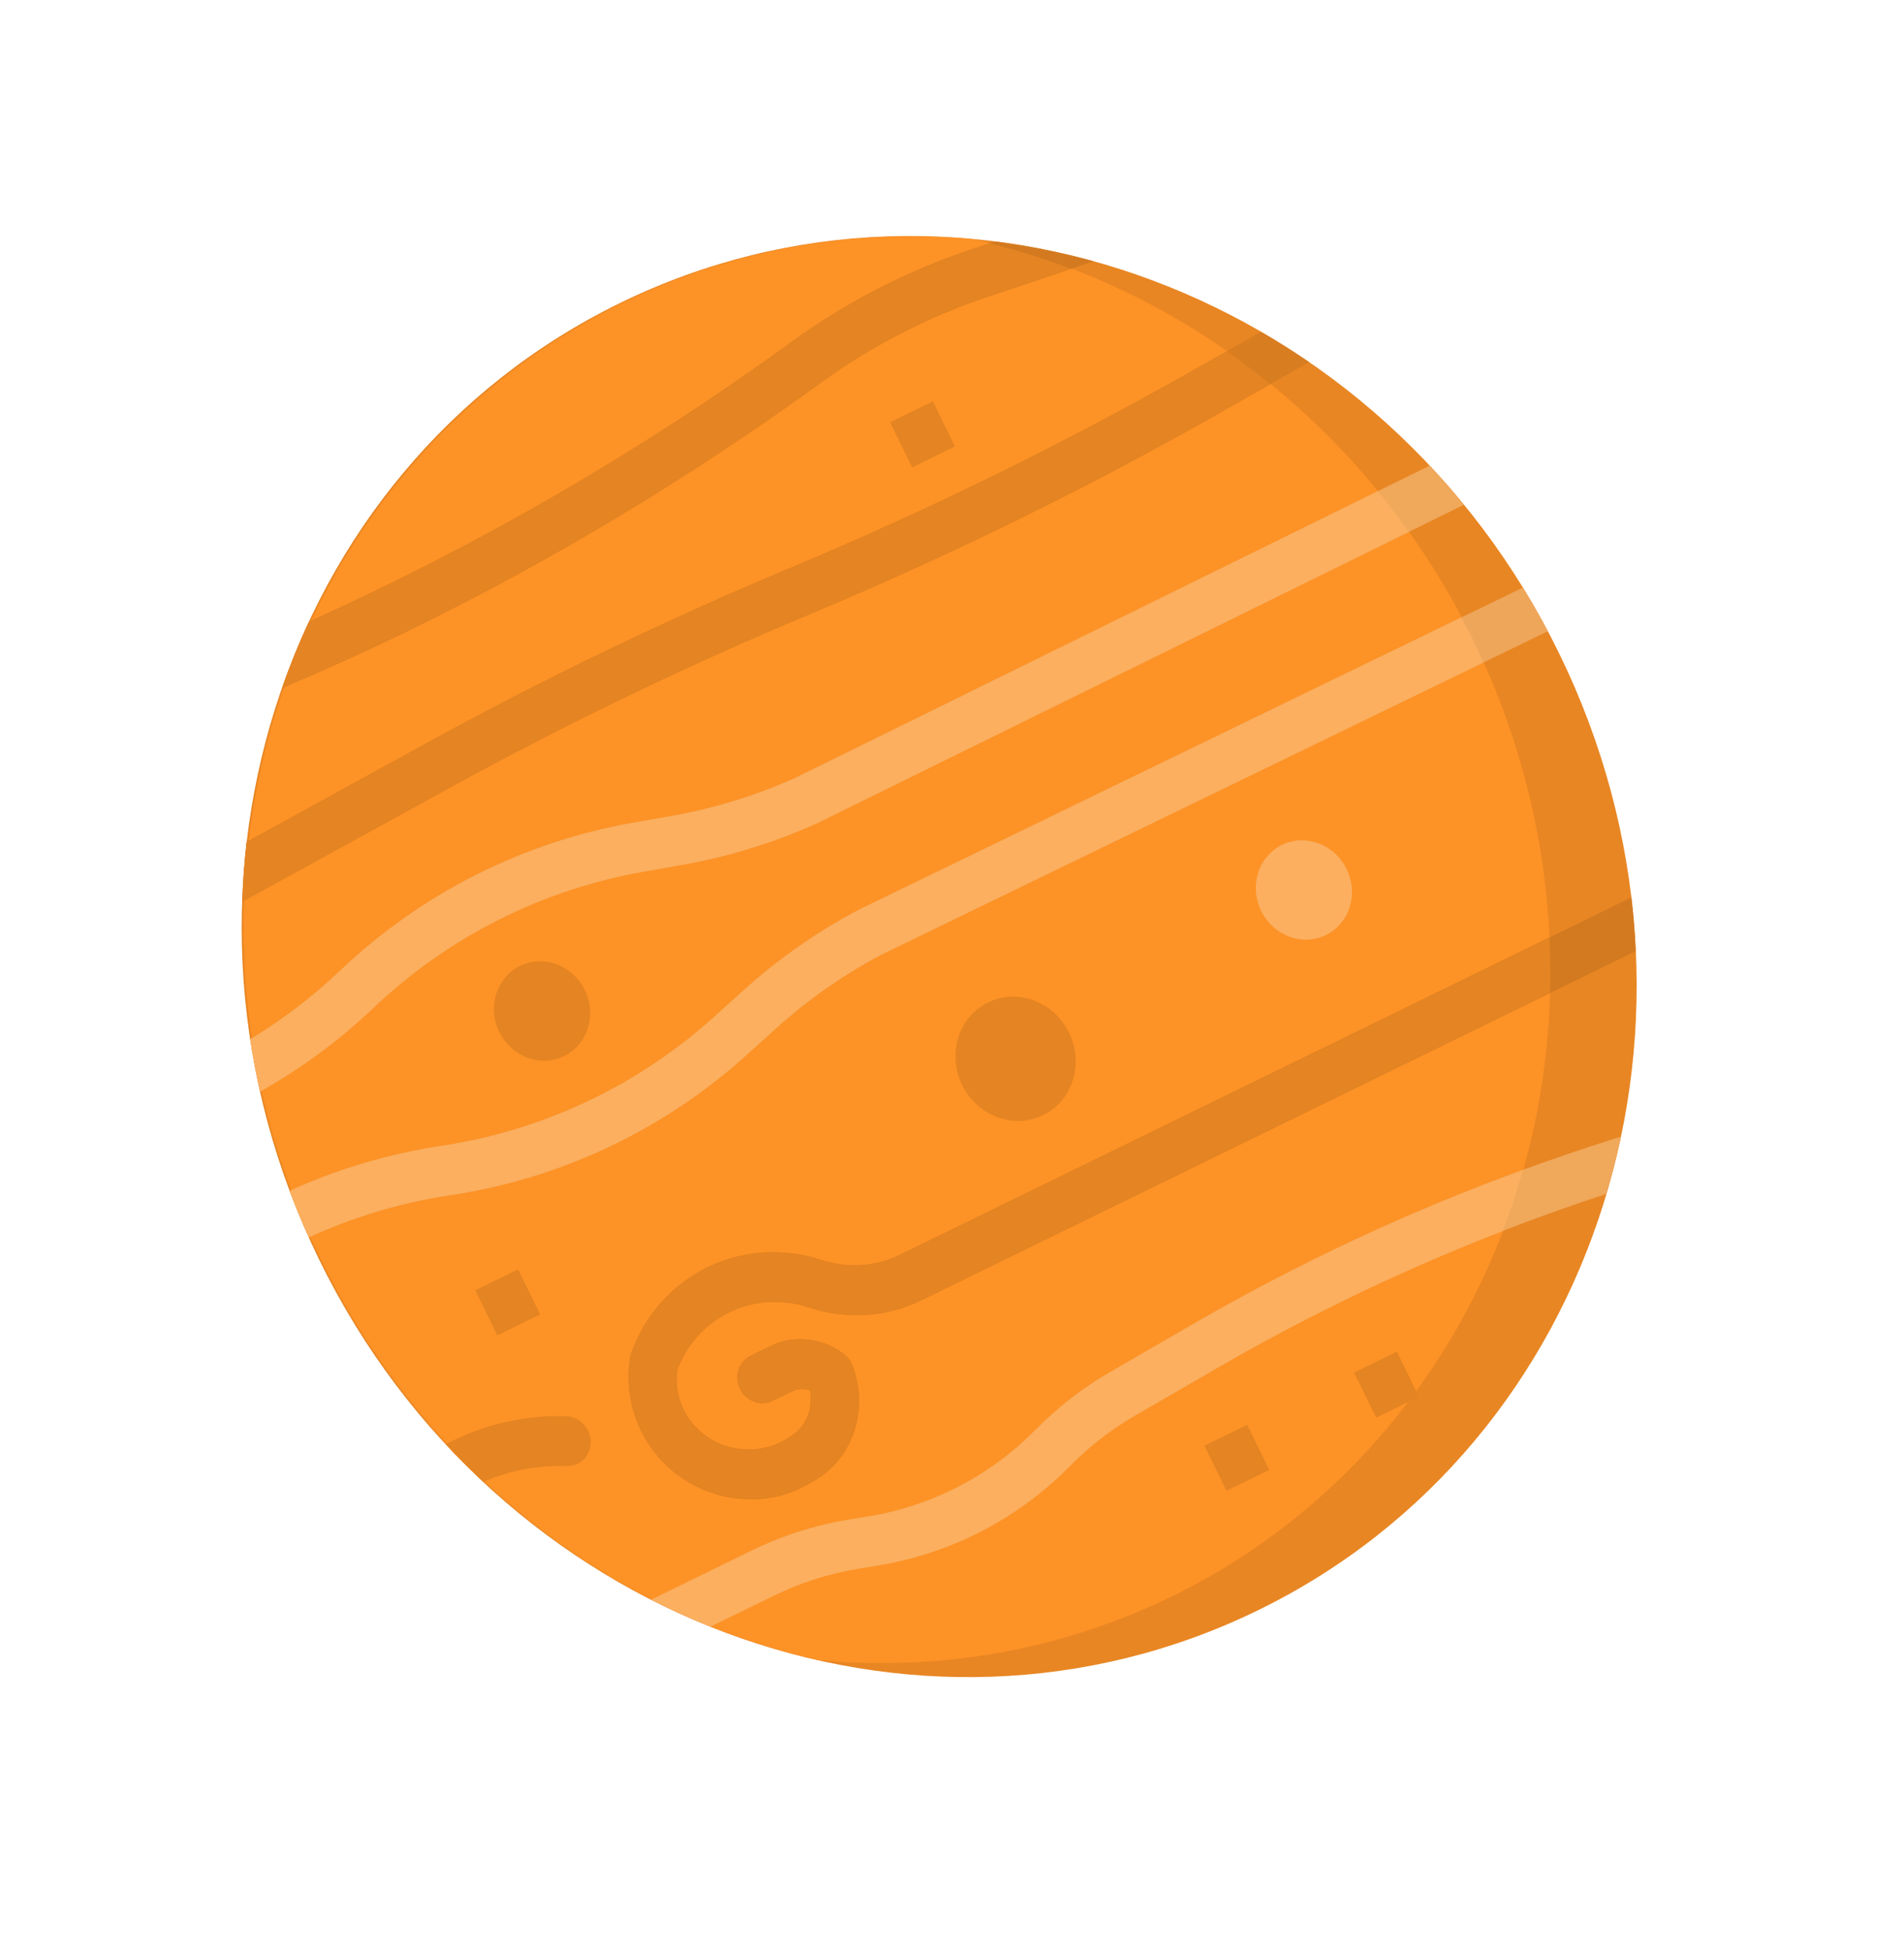 <svg width="40" height="41" viewBox="0 0 40 41" fill="none" xmlns="http://www.w3.org/2000/svg">
<g clip-path="url(#clip0)">
<path d="M32.757 13.725C36.459 21.305 33.629 30.299 26.434 33.813C19.24 37.327 10.406 34.031 6.704 26.451C3.002 18.87 5.832 9.877 13.026 6.363C20.221 2.849 29.054 6.145 32.757 13.725Z" fill="#E88623"/>
<path d="M30.949 13.437C28.857 9.147 24.979 6.034 20.471 5.025C12.756 4.314 6.078 9.894 5.21 17.775C4.342 25.657 9.583 33.134 17.186 34.862C22.418 35.356 27.392 32.936 30.232 28.515C33.071 24.094 33.345 18.345 30.949 13.437Z" fill="#FD9226"/>
<path d="M22.458 21.686C22.777 22.34 22.534 23.115 21.913 23.418C21.293 23.721 20.532 23.437 20.212 22.783C19.893 22.13 20.137 21.355 20.757 21.052C21.378 20.749 22.139 21.033 22.458 21.686Z" fill="#E48422"/>
<path d="M28.291 18.251C28.547 18.774 28.351 19.394 27.855 19.637C27.359 19.879 26.75 19.651 26.494 19.129C26.239 18.606 26.434 17.986 26.93 17.743C27.427 17.501 28.036 17.728 28.291 18.251Z" fill="#FBAF5F"/>
<path d="M16.975 27.45C17.775 27.719 18.633 27.664 19.37 27.298L34.363 19.975C34.346 19.599 34.318 19.223 34.273 18.846L18.908 26.351C18.398 26.602 17.807 26.641 17.254 26.46C15.592 25.92 13.86 26.767 13.264 28.409C13.255 28.436 13.248 28.465 13.243 28.493C13.122 29.19 13.305 29.919 13.743 30.489C14.206 31.078 14.887 31.438 15.607 31.476L15.721 31.482C16.118 31.498 16.508 31.411 16.857 31.23C16.965 31.177 17.07 31.119 17.172 31.054C17.944 30.566 18.251 29.569 17.906 28.672C17.869 28.576 17.806 28.492 17.725 28.431C17.263 28.086 16.664 28.026 16.17 28.275L15.766 28.473C15.517 28.594 15.42 28.904 15.547 29.165C15.675 29.427 15.98 29.54 16.228 29.419L16.632 29.222C16.75 29.163 16.888 29.153 17.017 29.195C17.091 29.577 16.935 29.959 16.62 30.157C16.363 30.34 16.056 30.439 15.737 30.442L15.623 30.435C15.198 30.415 14.796 30.204 14.522 29.859C14.278 29.545 14.172 29.144 14.231 28.757C14.658 27.646 15.842 27.082 16.975 27.45Z" fill="#D37A20"/>
<path d="M16.975 27.45C17.775 27.719 18.633 27.664 19.37 27.298L32.566 20.853C32.577 20.466 32.572 20.077 32.553 19.687L18.908 26.351C18.398 26.602 17.807 26.641 17.254 26.46C15.592 25.92 13.86 26.767 13.264 28.409C13.255 28.436 13.248 28.465 13.243 28.493C13.122 29.19 13.305 29.919 13.743 30.489C14.206 31.078 14.887 31.438 15.607 31.476L15.721 31.482C16.118 31.498 16.508 31.411 16.857 31.23C16.965 31.177 17.07 31.119 17.172 31.054C17.944 30.566 18.251 29.569 17.906 28.672C17.869 28.576 17.806 28.492 17.725 28.431C17.263 28.086 16.664 28.026 16.17 28.275L15.766 28.473C15.517 28.594 15.42 28.904 15.547 29.165C15.675 29.427 15.98 29.54 16.228 29.419L16.632 29.222C16.75 29.163 16.888 29.153 17.017 29.195C17.091 29.577 16.935 29.959 16.62 30.157C16.363 30.34 16.056 30.439 15.737 30.442L15.623 30.435C15.198 30.415 14.796 30.204 14.522 29.859C14.278 29.545 14.172 29.144 14.231 28.757C14.658 27.646 15.842 27.082 16.975 27.45Z" fill="#E48422"/>
<path d="M15.613 20.804L15.005 21.352C13.394 22.806 11.402 23.747 9.254 24.067C8.156 24.234 7.09 24.551 6.084 25.009C6.206 25.335 6.345 25.659 6.49 25.983C7.425 25.553 8.417 25.257 9.44 25.102C11.773 24.754 13.938 23.732 15.688 22.151L16.297 21.601C16.973 20.991 17.72 20.468 18.523 20.044L32.514 13.257C32.349 12.944 32.177 12.636 31.994 12.339L18.046 19.103C17.169 19.566 16.352 20.137 15.613 20.804Z" fill="#EEA65A"/>
<path d="M31.165 13.912C31.093 13.753 31.024 13.594 30.947 13.437C30.87 13.279 30.783 13.123 30.7 12.966L18.046 19.103C17.169 19.566 16.352 20.137 15.613 20.804L15.005 21.352C13.394 22.806 11.402 23.747 9.254 24.067C8.156 24.234 7.09 24.551 6.084 25.009C6.206 25.335 6.345 25.658 6.49 25.983C7.425 25.553 8.417 25.257 9.44 25.102C11.773 24.754 13.938 23.732 15.688 22.151L16.297 21.601C16.973 20.991 17.72 20.468 18.523 20.044L31.165 13.912Z" fill="#FBAF5F"/>
<path d="M30.034 9.779L16.723 16.328C15.891 16.704 15.015 16.974 14.113 17.134L13.308 17.276C10.985 17.684 8.847 18.764 7.138 20.391C6.563 20.936 5.933 21.416 5.258 21.825C5.314 22.191 5.381 22.557 5.461 22.924C6.321 22.442 7.118 21.854 7.837 21.173C9.41 19.676 11.377 18.683 13.514 18.306L14.319 18.164C15.305 17.99 16.263 17.694 17.172 17.284L30.754 10.6C30.523 10.317 30.283 10.044 30.034 9.779Z" fill="#F0A85B"/>
<path d="M29.598 11.169C29.39 10.876 29.173 10.591 28.948 10.315L16.726 16.329C15.894 16.705 15.018 16.975 14.116 17.135L13.31 17.277C10.987 17.684 8.848 18.763 7.138 20.391C6.563 20.936 5.933 21.416 5.258 21.825C5.314 22.192 5.381 22.557 5.461 22.924C6.321 22.442 7.119 21.854 7.837 21.173C9.41 19.676 11.377 18.683 13.514 18.306L14.319 18.164C15.305 17.99 16.263 17.694 17.172 17.284L29.598 11.169Z" fill="#FBAF5F"/>
<path d="M20.902 5.071L20.394 5.242C19.048 5.693 17.78 6.346 16.63 7.181C13.458 9.483 10.062 11.45 6.492 13.055C6.281 13.509 6.092 13.974 5.927 14.45C6.821 14.067 7.708 13.671 8.583 13.243C11.61 11.765 14.504 10.025 17.234 8.043C18.305 7.264 19.486 6.656 20.741 6.235L22.973 5.487C22.291 5.299 21.599 5.16 20.902 5.071Z" fill="#D37A20"/>
<path d="M20.794 5.108L20.395 5.244C19.048 5.695 17.781 6.348 16.631 7.183C13.458 9.484 10.062 11.451 6.492 13.055C6.387 13.282 6.287 13.511 6.192 13.743L6.19 13.746C6.096 13.978 6.008 14.212 5.926 14.448C6.82 14.066 7.707 13.669 8.582 13.242C11.609 11.764 14.503 10.025 17.233 8.043C18.305 7.264 19.486 6.656 20.741 6.235L22.501 5.645C21.941 5.432 21.371 5.252 20.794 5.108Z" fill="#E48422"/>
<path d="M27.502 7.605C27.172 7.379 26.835 7.169 26.49 6.969L25.109 7.752C22.353 9.316 19.506 10.713 16.582 11.936C13.968 13.029 11.415 14.259 8.932 15.623L5.182 17.682C5.134 18.096 5.105 18.514 5.091 18.934L9.434 16.549C11.887 15.202 14.41 13.986 16.992 12.906C19.952 11.669 22.833 10.255 25.623 8.672L27.502 7.605Z" fill="#D87D20"/>
<path d="M26.689 8.067C26.391 7.825 26.087 7.593 25.775 7.375L25.109 7.752C22.353 9.316 19.506 10.713 16.582 11.936C13.968 13.029 11.415 14.259 8.931 15.623L5.182 17.682C5.134 18.096 5.105 18.514 5.091 18.934L9.433 16.549C11.887 15.202 14.41 13.986 16.992 12.906C19.952 11.669 22.833 10.255 25.622 8.672L26.689 8.067Z" fill="#E48422"/>
<path d="M12.286 20.793C12.541 21.316 12.346 21.936 11.85 22.178C11.354 22.421 10.745 22.193 10.489 21.671C10.234 21.148 10.429 20.528 10.925 20.285C11.421 20.043 12.031 20.27 12.286 20.793Z" fill="#E48422"/>
<path d="M9.986 27.095L10.884 26.656L11.346 27.602L10.448 28.041L9.986 27.095Z" fill="#E48422"/>
<path d="M25.304 30.36L26.202 29.921L26.665 30.867L25.766 31.306L25.304 30.36Z" fill="#E48422"/>
<path d="M28.448 28.824L29.347 28.385L29.809 29.332L28.911 29.77L28.448 28.824Z" fill="#E48422"/>
<path d="M18.7 8.867L19.599 8.428L20.061 9.375L19.163 9.814L18.7 8.867Z" fill="#E48422"/>
<path d="M11.897 29.739C11.01 29.714 10.14 29.917 9.366 30.331C9.619 30.604 9.882 30.865 10.153 31.119C10.704 30.88 11.303 30.766 11.911 30.785C12.19 30.793 12.413 30.566 12.41 30.278C12.406 29.99 12.177 29.75 11.898 29.741L11.897 29.739Z" fill="#E48422"/>
<path d="M34.055 23.867L33.434 24.069C30.529 25.016 27.734 26.264 25.09 27.793L23.318 28.818C22.748 29.148 22.225 29.553 21.76 30.024C20.804 30.996 19.573 31.632 18.23 31.85L17.841 31.913C17.129 32.029 16.441 32.247 15.795 32.561L13.684 33.593C14.092 33.8 14.506 33.988 14.928 34.157L16.26 33.507C16.822 33.232 17.422 33.041 18.042 32.94L18.431 32.876C19.974 32.626 21.388 31.895 22.485 30.779C22.89 30.369 23.346 30.016 23.841 29.729L25.609 28.706C28.186 27.215 30.911 25.999 33.744 25.074C33.864 24.677 33.969 24.275 34.055 23.867Z" fill="#F0A85B"/>
<path d="M25.089 27.791L23.317 28.817C22.747 29.146 22.224 29.552 21.759 30.022C20.803 30.994 19.572 31.63 18.228 31.848L17.84 31.911C17.128 32.028 16.44 32.247 15.795 32.561L13.686 33.592C13.708 33.603 13.73 33.614 13.752 33.626C14.13 33.816 14.514 33.991 14.903 34.148L14.928 34.157L16.258 33.508C16.82 33.233 17.419 33.042 18.039 32.941L18.428 32.877C19.971 32.627 21.385 31.896 22.483 30.78C22.887 30.37 23.343 30.017 23.839 29.73L25.609 28.706C27.52 27.601 29.514 26.647 31.573 25.851C31.734 25.431 31.875 25.003 31.998 24.568C29.604 25.44 27.294 26.518 25.089 27.791Z" fill="#FBAF5F"/>
</g>
<defs>
<clipPath id="clip0">
<rect width="28.994" height="30.55" fill="white" transform="translate(0 12.725) rotate(-26.033)"/>
</clipPath>
</defs>
</svg>

